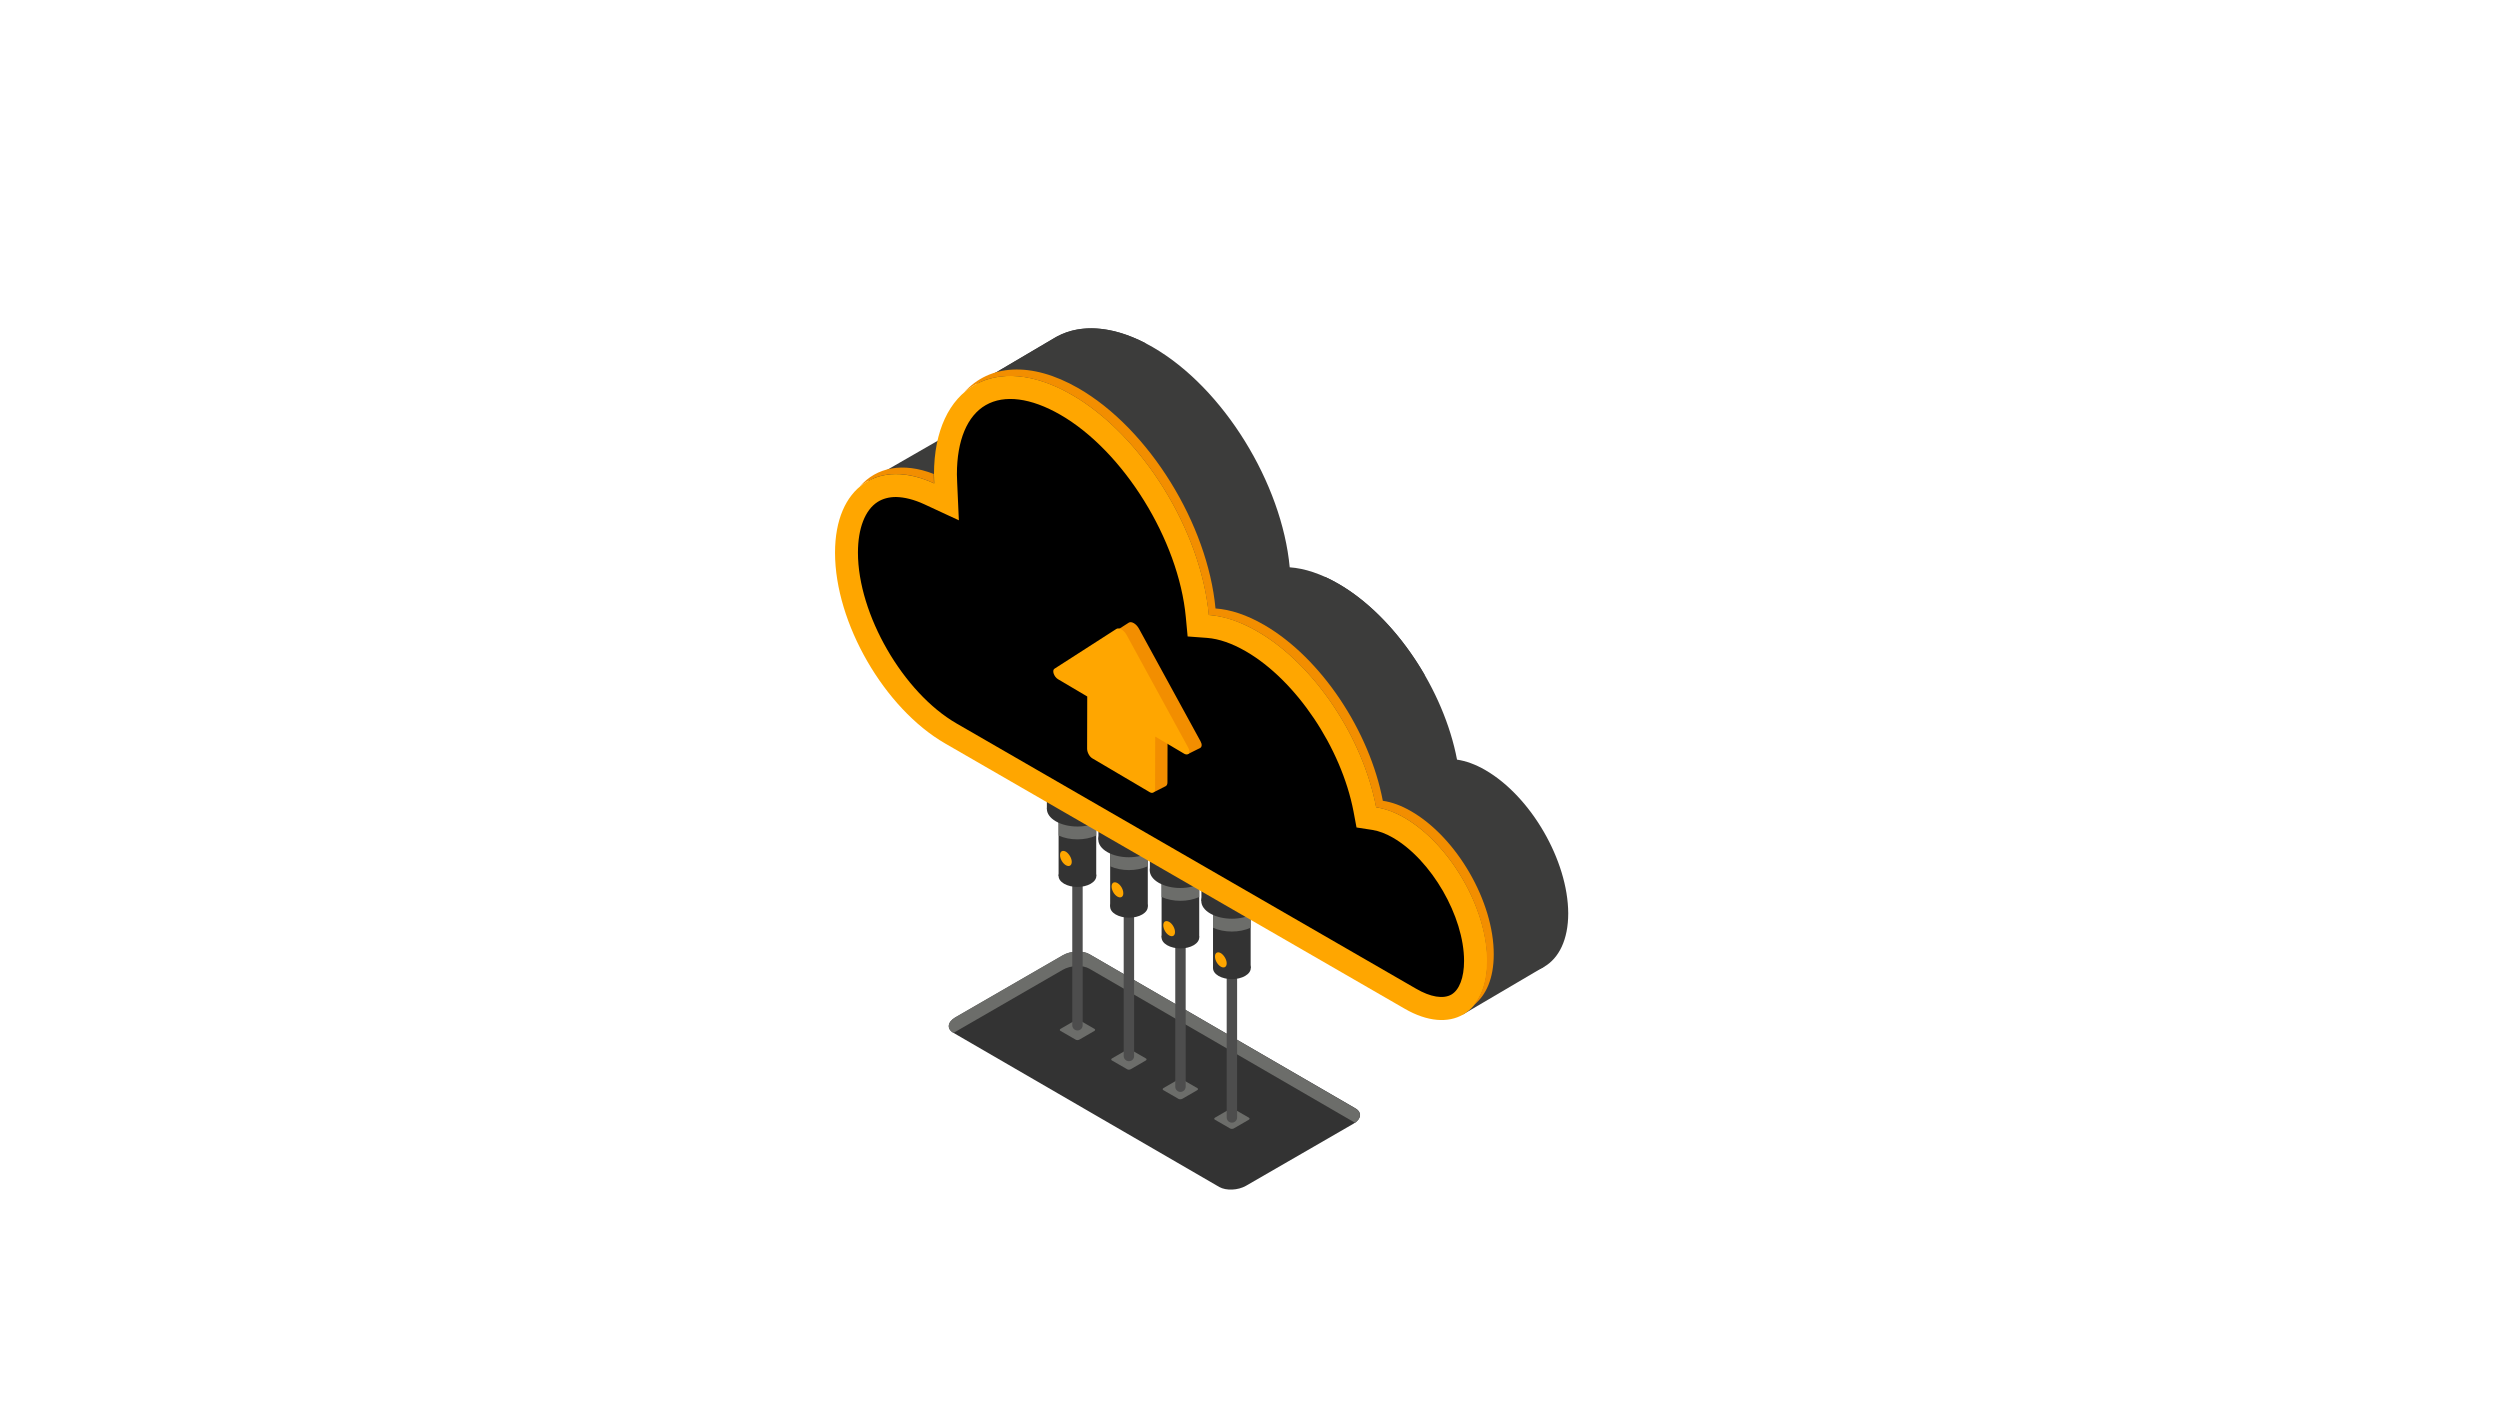 <?xml version="1.0" encoding="UTF-8" standalone="no"?>
<!DOCTYPE svg PUBLIC "-//W3C//DTD SVG 1.1//EN" "http://www.w3.org/Graphics/SVG/1.1/DTD/svg11.dtd">
<svg width="100%" height="100%" viewBox="0 0 1920 1080" version="1.1" xmlns="http://www.w3.org/2000/svg" xmlns:xlink="http://www.w3.org/1999/xlink" xml:space="preserve" xmlns:serif="http://www.serif.com/" style="fill-rule:evenodd;clip-rule:evenodd;stroke-linejoin:round;stroke-miterlimit:2;">
    <g>
        <g>
            <g id="Cloud">
                <g>
                    <g>
                        <path d="M936.4,911.6L732.2,793.2C727,790.2 727.6,784.9 733.7,781.4L816.3,733.7C822.4,730.2 831.5,729.8 836.8,732.9L1041,851.2C1046.2,854.2 1045.6,859.5 1039.5,863L956.9,910.7C950.8,914.2 941.7,914.6 936.4,911.6Z" style="fill:rgb(51,51,51);fill-rule:nonzero;"/>
                        <path d="M826.2,798.5L814.4,791.7C813.7,791.3 813.8,790.5 814.6,790.1L826,783.5C826.8,783 828.1,783 828.8,783.4L840.6,790.2C841.3,790.6 841.2,791.4 840.4,791.8L829,798.4C828.2,798.9 826.9,798.9 826.2,798.5Z" style="fill:rgb(108,109,106);fill-rule:nonzero;"/>
                        <path d="M865.7,821.2L853.9,814.4C853.2,814 853.3,813.2 854.1,812.8L865.5,806.2C866.3,805.7 867.6,805.7 868.3,806.1L880.1,812.9C880.8,813.3 880.7,814.1 879.9,814.5L868.5,821.1C867.7,821.6 866.4,821.7 865.7,821.2Z" style="fill:rgb(108,109,106);fill-rule:nonzero;"/>
                        <path d="M905.2,844L893.4,837.2C892.7,836.8 892.8,836 893.6,835.6L905,829C905.8,828.5 907.1,828.5 907.8,828.9L919.6,835.7C920.3,836.1 920.2,836.9 919.4,837.3L908,843.9C907.2,844.3 906,844.4 905.2,844Z" style="fill:rgb(108,109,106);fill-rule:nonzero;"/>
                        <path d="M944.8,866.7L933,859.9C932.3,859.5 932.4,858.7 933.2,858.3L944.6,851.7C945.4,851.2 946.7,851.2 947.4,851.6L959.2,858.4C959.9,858.8 959.8,859.6 959,860L947.6,866.6C946.8,867.1 945.5,867.1 944.8,866.7Z" style="fill:rgb(108,109,106);fill-rule:nonzero;"/>
                        <path d="M732.2,793.2L732.4,793.3C732.8,793 733.2,792.7 733.6,792.5L816.2,744.8C822.3,741.3 831.4,740.9 836.7,744L1040.7,862.3C1045.5,858.8 1045.8,854.1 1040.9,851.3L836.7,732.8C831.5,729.8 822.3,730.1 816.2,733.6L733.6,781.3C727.6,784.9 726.9,790.2 732.2,793.2Z" style="fill:rgb(108,109,106);fill-rule:nonzero;"/>
                    </g>
                    <g>
                        <path d="M827.5,791.4C825.3,791.4 823.5,789.6 823.5,787.4L823.5,620.8C823.5,618.6 825.3,616.8 827.5,616.8C829.7,616.8 831.5,618.6 831.5,620.8L831.5,787.3C831.5,789.6 829.7,791.4 827.5,791.4Z" style="fill:rgb(77,77,77);fill-rule:nonzero;"/>
                        <rect x="813" y="610.3" width="28.9" height="62.4" style="fill:rgb(51,51,51);"/>
                        <path d="M837.7,678.7C832.1,682 822.9,682 817.2,678.7C811.6,675.4 811.6,670.1 817.2,666.9C822.8,663.6 832,663.6 837.7,666.9C843.4,670.1 843.4,675.4 837.7,678.7Z" style="fill:rgb(51,51,51);fill-rule:nonzero;"/>
                        <rect x="804" y="523.3" width="46.9" height="97.9" style="fill:rgb(51,51,51);"/>
                        <path d="M813,620.6L813,641.7C821.5,645.6 833.4,645.6 841.9,641.7L841.9,620.6C833.5,616.7 821.5,616.7 813,620.6Z" style="fill:rgb(108,109,106);fill-rule:nonzero;"/>
                        <path d="M844.1,630.8C834.9,636.1 820.1,636.1 810.9,630.8C801.7,625.5 801.7,616.9 810.9,611.7C820.1,606.4 834.9,606.4 844.1,611.7C853.2,616.9 853.2,625.5 844.1,630.8Z" style="fill:rgb(51,51,51);fill-rule:nonzero;"/>
                    </g>
                    <g>
                        <path d="M867,815C864.8,815 863,813.2 863,811L863,644.4C863,642.2 864.8,640.4 867,640.4C869.2,640.4 871,642.2 871,644.4L871,810.9C871.1,813.2 869.3,815 867,815Z" style="fill:rgb(77,77,77);fill-rule:nonzero;"/>
                        <rect x="852.6" y="633.9" width="28.9" height="62.4" style="fill:rgb(51,51,51);"/>
                        <path d="M877.3,702.3C871.7,705.6 862.5,705.6 856.8,702.3C851.2,699 851.2,693.7 856.8,690.5C862.4,687.2 871.6,687.2 877.3,690.5C882.9,693.7 882.9,699 877.3,702.3Z" style="fill:rgb(51,51,51);fill-rule:nonzero;"/>
                        <rect x="843.6" y="546.9" width="46.9" height="97.9" style="fill:rgb(51,51,51);"/>
                        <path d="M852.6,644.2L852.6,665.3C861.1,669.2 873,669.2 881.5,665.3L881.5,644.2C873,640.3 861.1,640.3 852.6,644.2Z" style="fill:rgb(108,109,106);fill-rule:nonzero;"/>
                        <path d="M883.6,654.4C874.4,659.7 859.6,659.7 850.4,654.4C841.2,649.1 841.2,640.5 850.4,635.3C859.6,630 874.4,630 883.6,635.3C892.8,640.5 892.8,649.1 883.6,654.4Z" style="fill:rgb(51,51,51);fill-rule:nonzero;"/>
                    </g>
                    <g>
                        <path d="M906.6,838.6C904.4,838.6 902.6,836.8 902.6,834.6L902.6,668C902.6,665.8 904.4,664 906.6,664C908.8,664 910.6,665.8 910.6,668L910.6,834.5C910.6,836.8 908.8,838.6 906.6,838.6Z" style="fill:rgb(77,77,77);fill-rule:nonzero;"/>
                        <rect x="892.1" y="657.5" width="28.9" height="62.4" style="fill:rgb(51,51,51);"/>
                        <path d="M916.8,725.9C911.2,729.2 902,729.2 896.3,725.9C890.7,722.6 890.7,717.3 896.3,714.1C901.9,710.8 911.1,710.8 916.8,714.1C922.4,717.3 922.4,722.6 916.8,725.9Z" style="fill:rgb(51,51,51);fill-rule:nonzero;"/>
                        <rect x="883.1" y="570.5" width="46.9" height="97.9" style="fill:rgb(51,51,51);"/>
                        <path d="M892.1,667.8L892.1,688.9C900.6,692.8 912.5,692.8 921,688.9L921,667.8C912.5,663.9 900.6,663.9 892.1,667.8Z" style="fill:rgb(108,109,106);fill-rule:nonzero;"/>
                        <path d="M923.1,678C913.9,683.3 899.1,683.3 889.9,678C880.7,672.7 880.7,664.1 889.9,658.9C899.1,653.6 913.9,653.6 923.1,658.9C932.3,664.2 932.3,672.7 923.1,678Z" style="fill:rgb(51,51,51);fill-rule:nonzero;"/>
                    </g>
                    <g>
                        <path d="M946.1,862.2C943.9,862.2 942.1,860.4 942.1,858.2L942.1,691.6C942.1,689.4 943.9,687.6 946.1,687.6C948.3,687.6 950.1,689.4 950.1,691.6L950.1,858.1C950.2,860.4 948.3,862.2 946.1,862.2Z" style="fill:rgb(77,77,77);fill-rule:nonzero;"/>
                        <rect x="931.6" y="681.1" width="28.9" height="62.4" style="fill:rgb(51,51,51);"/>
                        <path d="M956.3,749.5C950.7,752.8 941.5,752.8 935.8,749.5C930.2,746.2 930.2,740.9 935.8,737.7C941.4,734.4 950.6,734.4 956.3,737.7C962,740.9 962,746.2 956.3,749.5Z" style="fill:rgb(51,51,51);fill-rule:nonzero;"/>
                        <rect x="922.7" y="594.1" width="46.9" height="97.9" style="fill:rgb(51,51,51);"/>
                        <path d="M931.6,691.4L931.6,712.5C940.1,716.4 952,716.4 960.5,712.5L960.5,691.4C952.1,687.5 940.1,687.5 931.6,691.4Z" style="fill:rgb(108,109,106);fill-rule:nonzero;"/>
                        <path d="M962.7,701.6C953.5,706.9 938.7,706.9 929.5,701.6C920.3,696.3 920.3,687.7 929.5,682.5C938.7,677.2 953.5,677.2 962.7,682.5C971.8,687.8 971.8,696.3 962.7,701.6Z" style="fill:rgb(51,51,51);fill-rule:nonzero;"/>
                    </g>
                    <g id="Cloud_00000106115860705107381810000007838575739761185433_">
                        <g>
                            <path d="M1123.2,779.3L1186.1,742.3L1126.2,667.6L1110.5,693.3L1123.2,779.3Z" style="fill:rgb(60,60,59);fill-rule:nonzero;"/>
                            <path d="M666.8,369.2L767.1,311.5C767.1,311.5 763.3,369.1 763.3,369.2C763.3,369.3 705.7,387.1 705.7,387.1L666.8,369.2Z" style="fill:rgb(60,60,59);fill-rule:nonzero;"/>
                            <path d="M1140.7,591.4C1133.1,587 1125.8,584.4 1119,583.4C1108.9,530.2 1071.9,473.8 1027.8,448.3C1014.5,440.6 1001.9,436.5 990.5,435.7C984.5,371.3 939.7,298 885.3,266.6C856.9,250.2 831.1,248.3 812.1,258.3L811.2,258.8C810.7,259.1 810.2,259.3 809.8,259.6L750.6,294.5L770.3,310C752.7,317.7 741.5,337.5 741.5,366.8C741.5,420.7 779.4,486.4 826.1,513.3L1140.9,738.1C1176,758.4 1204.4,741.9 1204.4,701.4C1204.2,660.9 1175.8,611.7 1140.7,591.4Z" style="fill:rgb(60,60,59);fill-rule:nonzero;"/>
                            <path d="M744.2,343L880,263.7C853.6,250 829.8,248.8 812,258.3L811.1,258.8C810.6,259.1 810.1,259.3 809.7,259.6L750.5,294.5L770.2,310C757.8,315.4 748.6,326.7 744.2,343Z" style="fill:rgb(60,60,59);fill-rule:nonzero;"/>
                            <path d="M995,576.4L1094.1,518.3C1077.1,488.9 1053.7,463.2 1027.8,448.3C1024.4,446.3 1021,444.6 1017.7,443.1L891.7,516.8L995,576.4Z" style="fill:rgb(60,60,59);fill-rule:nonzero;"/>
                            <path d="M1078.6,628C1071,623.6 1063.7,621 1056.9,620C1046.8,566.8 1009.8,510.4 965.7,484.9C952.4,477.2 939.8,473.1 928.4,472.3C922.4,407.9 877.6,334.6 823.2,303.2C764.7,269.4 717.3,296.8 717.3,364.4C717.3,366.7 717.4,369 717.5,371.3C674.7,351.5 641.3,373.8 641.3,424.5C641.3,478.4 679.2,544.1 725.9,571L1078.8,774.7C1113.9,795 1142.3,778.5 1142.3,738C1142.1,697.5 1113.7,648.3 1078.6,628Z" style="fill:rgb(255,166,0);fill-rule:nonzero;"/>
                            <g>
                                <path d="M717.3,371.2C717.2,368.9 717.1,366.6 717.1,364.3L717.1,364C693.5,354.8 673.1,358.8 660.4,373.6C674.3,362.2 694.5,360.6 717.3,371.2Z" style="fill:rgb(242,142,0);fill-rule:nonzero;"/>
                                <path d="M1083.7,623C1076.1,618.6 1068.8,616 1062,615C1051.9,561.8 1014.9,505.4 970.8,479.9C957.5,472.2 944.9,468.1 933.5,467.3C927.5,402.9 882.7,329.6 828.3,298.2C791.8,277.2 759.7,279.9 740.6,301.2C760,284.6 789.8,284 823.1,303.2C877.5,334.6 922.3,407.8 928.3,472.3C939.7,473.2 952.4,477.3 965.6,484.9C1009.7,510.4 1046.7,566.8 1056.8,620C1063.6,621.1 1070.9,623.6 1078.5,628C1113.6,648.3 1142,697.5 1142,738C1142,752.6 1138.3,764 1131.9,771.8C1141.4,764.5 1147.2,751.2 1147.2,733C1147.3,692.5 1118.8,643.2 1083.7,623Z" style="fill:rgb(242,142,0);fill-rule:nonzero;"/>
                            </g>
                            <g>
                                <path d="M709.9,387.3L736.4,399.6L735.1,370.4C735,368.3 734.9,366.3 734.9,364.3C734.9,338.2 742.8,319.3 757.1,311.1C771.4,302.9 791.7,305.5 814.3,318.5C862.9,346.5 905.2,414.8 910.7,473.9L912.1,488.8L927,489.9C936.2,490.6 946.2,494.1 956.8,500.2C995.4,522.5 1030.1,574.2 1039.5,623.2L1041.8,635.5L1054.1,637.4C1059,638.2 1064.3,640.2 1069.7,643.3C1099.3,660.4 1124.4,703.8 1124.4,738C1124.4,750.8 1120.8,760.2 1114.7,763.8C1108.5,767.4 1098.6,765.8 1087.5,759.3L734.6,555.6C693.6,531.9 658.9,471.8 658.9,424.4C658.9,405.8 664.4,391.6 674,385.5C677.9,383 682.7,381.7 688.1,381.7C694.5,381.8 701.9,383.6 709.9,387.3Z" style="fill-rule:nonzero;"/>
                            </g>
                        </g>
                        <g>
                            <path d="M922,569.3L874.7,482.8C872.7,479.1 869,476.9 866.9,478.2L819.3,508.8C817.3,510.1 818.9,514.9 822,516.8L844.5,530.1L844.4,570.2C844.4,573 846.2,576.3 848.4,577.6L886,599.7L885.9,608.5L895.2,603.8C896,603.4 896.6,602.4 896.6,600.9L896.7,560.8L907.8,567.4L912.4,579.1L921.8,574.4C923.1,573.6 923.3,571.6 922,569.3Z" style="fill:rgb(242,142,0);fill-rule:nonzero;"/>
                            <path d="M912.5,574.1L865.2,487.6C863.2,483.9 859.5,481.7 857.4,483L809.8,513.6C807.8,514.9 809.4,519.7 812.5,521.6L835,534.9L834.9,575C834.9,577.8 836.7,581.1 838.9,582.4L883,608.4C885.2,609.7 887.1,608.5 887.1,605.8L887.2,565.7L909.7,579C912.9,580.6 914.5,577.7 912.5,574.1Z" style="fill:rgb(255,166,0);fill-rule:nonzero;"/>
                        </g>
                    </g>
                    <path id="Button_00000128462429068795309700000016449773655338168994_" d="M823.1,661.9C823.1,664.8 821.1,665.9 818.6,664.5C816.1,663.1 814.1,659.6 814.1,656.7C814.1,653.8 816.1,652.7 818.6,654.1C821,655.6 823.1,659.1 823.1,661.9Z" style="fill:rgb(255,166,0);fill-rule:nonzero;"/>
                    <path id="Button_00000021108813354047786580000009444387491557373618_" d="M862.7,686C862.7,688.9 860.7,690 858.2,688.6C855.7,687.2 853.7,683.7 853.7,680.8C853.7,677.9 855.7,676.8 858.2,678.2C860.7,679.6 862.7,683.1 862.7,686Z" style="fill:rgb(255,166,0);fill-rule:nonzero;"/>
                    <path id="Button_00000003815120002588437430000006583953920429787308_" d="M902.4,715.8C902.4,718.7 900.4,719.8 897.9,718.4C895.4,717 893.4,713.5 893.4,710.6C893.4,707.7 895.4,706.6 897.9,708C900.4,709.4 902.4,712.9 902.4,715.8Z" style="fill:rgb(255,166,0);fill-rule:nonzero;"/>
                    <path id="Button" d="M942.1,739.8C942.1,742.7 940.1,743.8 937.6,742.4C935.1,741 933.1,737.5 933.1,734.6C933.1,731.7 935.1,730.6 937.6,732C940,733.5 942.1,737 942.1,739.8Z" style="fill:rgb(255,166,0);fill-rule:nonzero;"/>
                </g>
            </g>
        </g>
    </g>
</svg>
